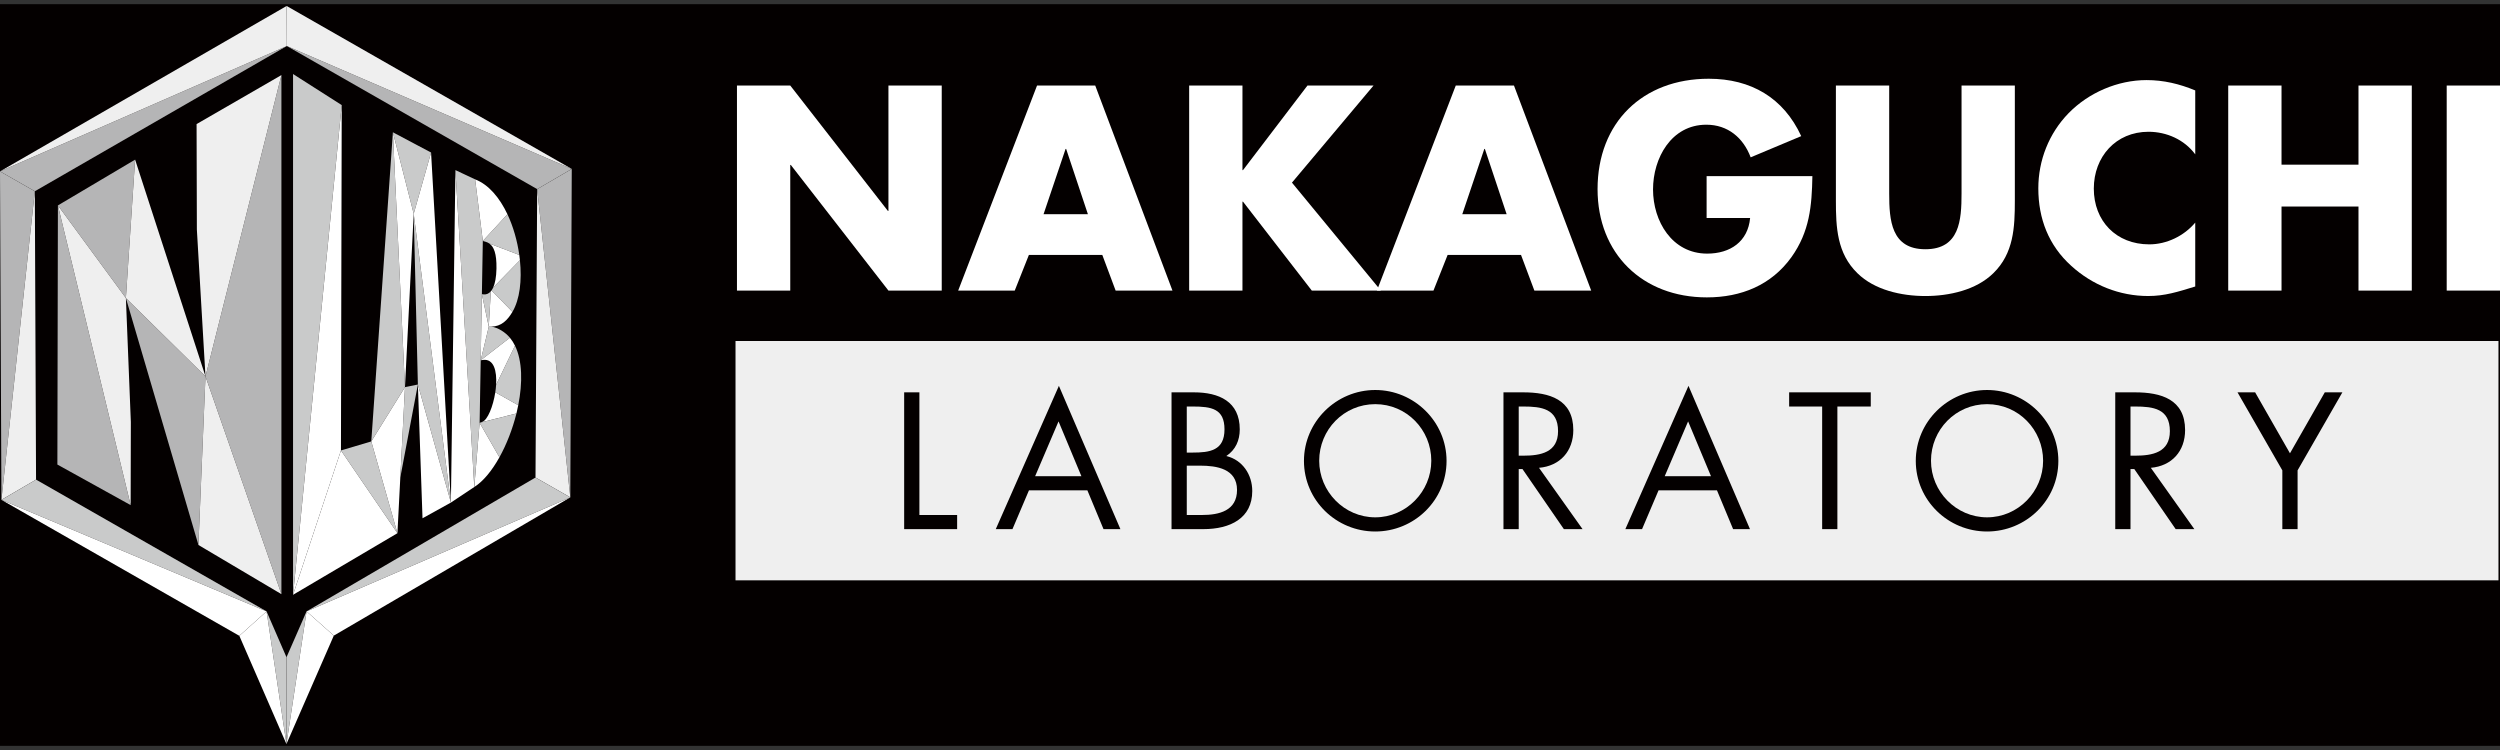 <?xml version="1.0" encoding="utf-8"?>
<!-- Generator: Adobe Illustrator 16.0.4, SVG Export Plug-In . SVG Version: 6.00 Build 0)  -->
<!DOCTYPE svg PUBLIC "-//W3C//DTD SVG 1.1//EN" "http://www.w3.org/Graphics/SVG/1.1/DTD/svg11.dtd">
<svg version="1.1" id="レイヤー_1" xmlns="http://www.w3.org/2000/svg" xmlns:xlink="http://www.w3.org/1999/xlink" x="0px"
	 y="0px" width="283.464px" height="85.039px" viewBox="0 0 283.464 85.039" enable-background="new 0 0 283.464 85.039"
	 xml:space="preserve">
<rect x="0" y="0" width="283.464" height="85.039" fill="#333333" stroke="none"/>
<rect y="0.473" fill="#040000" width="283.465" height="84.094"/>
<g>
	<g>
		<path fill="#FFFFFF" d="M83.562,9.699h6.043l11.069,14.215h0.062V9.699h6.043v23.249h-6.043l-11.07-14.245h-0.062v14.245h-6.043
			V9.699z"/>
		<path fill="#FFFFFF" d="M116.66,28.909l-1.603,4.039h-6.414l8.942-23.249h6.598l8.757,23.249h-6.444l-1.51-4.039H116.66z
			 M120.885,16.884h-0.062l-2.498,7.4h5.026L120.885,16.884z"/>
		<path fill="#FFFFFF" d="M148.247,9.699h7.492l-9.249,11.009l10.081,12.24h-7.832l-7.8-10.082h-0.062v10.082h-6.043V9.699h6.043
			v9.589h0.062L148.247,9.699z"/>
		<path fill="#FFFFFF" d="M164.138,28.909l-1.604,4.039h-6.413l8.941-23.249h6.6l8.757,23.249h-6.444l-1.512-4.039H164.138z
			 M168.362,16.884h-0.061l-2.498,7.4h5.026L168.362,16.884z"/>
		<path fill="#FFFFFF" d="M205.499,19.968c-0.062,3.392-0.309,6.289-2.374,9.188c-2.282,3.176-5.706,4.563-9.591,4.563
			c-7.307,0-12.394-4.964-12.394-12.272c0-7.554,5.117-12.519,12.61-12.519c4.779,0,8.479,2.158,10.483,6.507L198.5,17.84
			c-0.833-2.22-2.59-3.7-5.026-3.7c-3.978,0-6.044,3.792-6.044,7.339c0,3.607,2.159,7.277,6.137,7.277
			c2.62,0,4.624-1.357,4.872-4.04h-4.934v-4.748H205.499z"/>
		<path fill="#FFFFFF" d="M228.454,9.699v13.073c0,2.992-0.123,5.952-2.436,8.203c-1.943,1.911-4.996,2.59-7.708,2.59
			c-2.715,0-5.768-0.679-7.709-2.59c-2.314-2.251-2.437-5.211-2.437-8.203V9.699h6.044V21.94c0,3.021,0.216,6.32,4.102,6.32
			c3.884,0,4.101-3.299,4.101-6.32V9.699H228.454z"/>
		<path fill="#FFFFFF" d="M248.909,17.5c-1.235-1.664-3.238-2.559-5.303-2.559c-3.7,0-6.198,2.838-6.198,6.444
			c0,3.67,2.528,6.322,6.29,6.322c1.973,0,3.945-0.956,5.211-2.468v7.246c-2.005,0.616-3.454,1.079-5.336,1.079
			c-3.235,0-6.319-1.233-8.725-3.423c-2.56-2.312-3.731-5.334-3.731-8.787c0-3.176,1.203-6.229,3.422-8.512
			c2.283-2.343,5.583-3.761,8.85-3.761c1.942,0,3.732,0.432,5.521,1.172V17.5z"/>
		<path fill="#FFFFFF" d="M267.418,18.672V9.699h6.044v23.249h-6.044v-9.527h-8.726v9.527h-6.044V9.699h6.044v8.973H267.418z"/>
		<path fill="#FFFFFF" d="M283.465,32.948h-6.044V9.699h6.044V32.948z"/>
	</g>
	<g>
		<polygon fill="#EFEFEF" points="188.756,53.991 194,53.991 191.407,47.779 		"/>
		<path fill="#EFEFEF" d="M176.661,48.89c0-2.55-1.871-2.797-3.949-2.797h-0.511v5.574h0.533
			C174.688,51.667,176.661,51.297,176.661,48.89z"/>
		<path fill="#EFEFEF" d="M136.064,52.798h-1.501v5.595h1.727c1.933,0,3.971-0.475,3.971-2.839
			C140.261,53.146,137.955,52.798,136.064,52.798z"/>
		<path fill="#EFEFEF" d="M138.84,48.683c0-2.343-1.48-2.59-3.599-2.59h-0.678v5.223h0.657
			C137.175,51.315,138.84,51.09,138.84,48.683z"/>
		<polygon fill="#EFEFEF" points="117.37,53.991 122.614,53.991 120.023,47.779 		"/>
		<path fill="#EFEFEF" d="M155.933,45.825c-3.56,0-6.355,2.9-6.355,6.418c0,3.495,2.84,6.415,6.355,6.415s6.356-2.92,6.356-6.415
			C162.289,48.726,159.491,45.825,155.933,45.825z"/>
		<path fill="#EFEFEF" d="M83.397,38.661V65.8h199.894V38.661H83.397z M108.525,59.996h-6.006v-15.51h1.727v13.906h4.279V59.996z
			 M125.123,59.996l-1.831-4.401h-6.622l-1.871,4.401h-1.893l7.158-16.248l6.974,16.248H125.123z M136.435,59.996h-3.601v-15.51
			h2.55c2.818,0,5.186,1.03,5.186,4.196c0,1.255-0.475,2.324-1.523,3.023c1.851,0.454,2.941,2.119,2.941,3.972
			C141.987,58.764,139.499,59.996,136.435,59.996z M155.933,60.265c-4.422,0-8.083-3.539-8.083-8.003
			c0-4.442,3.661-8.041,8.083-8.041s8.085,3.599,8.085,8.041C164.018,56.726,160.354,60.265,155.933,60.265z M177.321,59.996
			l-4.69-6.807h-0.43v6.807h-1.729v-15.51h2.24c2.942,0,5.679,0.783,5.679,4.279c0,2.386-1.501,4.072-3.889,4.278l4.937,6.952
			H177.321z M196.51,59.996l-1.831-4.401h-6.622l-1.872,4.401h-1.893l7.158-16.248l6.972,16.248H196.51z M212.118,46.093h-3.785
			v13.903h-1.727V46.093h-3.743v-1.606h9.255V46.093z M225.305,60.265c-4.424,0-8.083-3.539-8.083-8.003
			c0-4.442,3.659-8.041,8.083-8.041c4.421,0,8.083,3.599,8.083,8.041C233.388,56.726,229.726,60.265,225.305,60.265z
			 M246.691,59.996l-4.689-6.807h-0.434v6.807h-1.729v-15.51h2.243c2.94,0,5.677,0.783,5.677,4.279c0,2.386-1.5,4.072-3.886,4.278
			l4.936,6.952H246.691z M260.513,53.332v6.664h-1.729v-6.664l-5.082-8.846h1.998l3.949,6.912l3.949-6.912h1.995L260.513,53.332z"/>
		<path fill="#EFEFEF" d="M225.305,45.825c-3.561,0-6.358,2.9-6.358,6.418c0,3.495,2.841,6.415,6.358,6.415
			c3.515,0,6.354-2.92,6.354-6.415C231.658,48.726,228.862,45.825,225.305,45.825z"/>
		<path fill="#EFEFEF" d="M246.032,48.89c0-2.55-1.873-2.797-3.949-2.797h-0.515v5.574h0.535
			C244.058,51.667,246.032,51.297,246.032,48.89z"/>
	</g>
	<polygon fill="#618D34" points="32.006,37.934 32.037,37.934 32.006,37.915 	"/>
	<g>
		<polygon fill="#B5B5B6" points="6.565,23.291 6.506,52.674 14.814,57.274 		"/>
		<polygon fill="#B5B5B6" points="6.565,23.291 14.274,33.797 15.32,18.1 		"/>
		<polygon fill="#B5B5B6" points="23.299,42.679 14.274,33.797 22.499,61.794 		"/>
		<polygon fill="#B5B5B6" points="23.299,42.679 31.909,67.369 31.909,8.513 		"/>
		<polygon fill="#B5B5B6" points="0.161,56.676 3.949,21.686 0,19.433 		"/>
		<polygon fill="#B5B5B6" points="32.521,5.219 3.949,21.686 0,19.433 		"/>
		<polygon fill="#B5B5B6" points="64.83,19.155 32.521,5.219 60.907,21.444 		"/>
		<polygon fill="#B5B5B6" points="64.83,19.155 64.664,56.394 60.907,21.444 		"/>
	</g>
	<g>
		<polygon fill="#EFEFEF" points="6.565,23.291 14.274,33.797 14.836,47.846 14.814,57.274 		"/>
		<polygon fill="#EFEFEF" points="23.299,42.679 14.274,33.797 15.32,18.1 		"/>
		<polygon fill="#EFEFEF" points="23.299,42.679 31.909,67.369 22.499,61.794 		"/>
		<polygon fill="#EFEFEF" points="23.299,42.679 22.322,26.028 22.289,14.069 31.909,8.513 		"/>
		<polygon fill="#EFEFEF" points="0.161,56.676 4.087,54.382 3.949,21.686 		"/>
		<polygon fill="#EFEFEF" points="0,19.433 32.521,5.219 32.5,0.676 		"/>
		<polygon fill="#EFEFEF" points="64.83,19.155 32.521,5.219 32.5,0.676 		"/>
		<polygon fill="#EFEFEF" points="60.718,54.143 64.664,56.394 60.907,21.444 		"/>
	</g>
	<g>
		<polygon fill="#C9CACA" points="60.718,54.143 64.664,56.394 34.76,69.323 		"/>
		<polygon fill="#C9CACA" points="32.485,74.523 32.478,84.363 34.76,69.323 		"/>
		<polygon fill="#C9CACA" points="0.161,56.676 4.087,54.382 30.225,69.323 		"/>
		<polygon fill="#C9CACA" points="32.478,84.363 32.485,74.523 30.225,69.323 		"/>
		<path fill="#C9CACA" d="M38.747,11.916l-5.52-3.522c0,9.846,0,49.209,0,59.048L38.747,11.916z"/>
		<polygon fill="#C9CACA" points="42.099,50.051 45.063,60.457 38.659,51.073 		"/>
		<polygon fill="#C9CACA" points="42.099,50.051 44.549,15 45.919,43.895 		"/>
		<polygon fill="#C9CACA" points="46.908,24.238 44.549,15 48.877,17.295 		"/>
		<polygon fill="#C9CACA" points="46.908,24.238 51.126,56.984 47.381,43.599 		"/>
		<polygon fill="#C9CACA" points="45.391,54.135 47.381,43.599 45.919,43.895 		"/>
		<polygon fill="#C9CACA" points="51.638,19.288 53.872,20.337 54.745,27.323 54.382,47.939 53.777,55.22 		"/>
		<path fill="#C9CACA" d="M55.654,33.03c-0.243,0.278-0.522,0.38-0.814,0.349l-0.204-0.021l0.783,3.686L55.654,33.03z"/>
		<path fill="#C9CACA" d="M55.474,27.606l3.405,1.302c-0.225-1.594-0.678-3.207-1.342-4.615l-2.792,3.03l0.347,0.1
			C55.229,27.466,55.357,27.523,55.474,27.606z"/>
		<path fill="#C9CACA" d="M55.731,32.931l2.372,2.432c0.833-1.396,1.089-3.58,0.848-5.861l-3.029,3.098
			C55.862,32.728,55.798,32.838,55.731,32.931z"/>
		<path fill="#C9CACA" d="M54.506,40.849l3.309-2.556c-0.51-0.61-1.333-1.147-2.108-1.259l-0.287,0.01L54.506,40.849z"/>
		<path fill="#C9CACA" d="M56.159,44.479l2.602,1.469c0.503-2.534,0.477-5.027-0.368-6.751l-2.142,4.438
			C56.232,43.913,56.204,44.2,56.159,44.479z"/>
		<path fill="#C9CACA" d="M56.626,51.853c0.816-1.464,1.489-3.203,1.931-4.971l-4.175,1.058L56.626,51.853z"/>
	</g>
	<g>
		<polygon fill="#FFFFFF" points="37.848,72.071 64.664,56.394 34.76,69.323 		"/>
		<polygon fill="#FFFFFF" points="37.848,72.071 32.478,84.363 34.76,69.323 		"/>
		<polygon fill="#FFFFFF" points="0.161,56.676 27.137,72.093 30.225,69.323 		"/>
		<polygon fill="#FFFFFF" points="32.478,84.363 27.137,72.093 30.225,69.323 		"/>
		<polygon fill="#FFFFFF" points="33.228,67.441 38.747,11.916 38.659,51.073 		"/>
		<polygon fill="#FFFFFF" points="33.228,67.441 45.063,60.457 38.659,51.073 		"/>
		<polygon fill="#FFFFFF" points="42.099,50.051 45.063,60.457 45.919,43.895 		"/>
		<polygon fill="#FFFFFF" points="46.908,24.238 44.549,15 45.919,43.895 		"/>
		<polygon fill="#FFFFFF" points="46.908,24.238 51.126,56.984 48.877,17.295 		"/>
		<polygon fill="#FFFFFF" points="47.907,58.766 51.126,56.984 47.381,43.599 		"/>
		<polygon fill="#FFFFFF" points="54.636,33.358 54.506,40.849 55.419,37.044 		"/>
		<path fill="#FFFFFF" d="M57.537,24.293c-0.883-1.865-2.126-3.365-3.665-3.956l0.873,6.986L57.537,24.293z"/>
		<path fill="#FFFFFF" d="M56.292,30.436c0.009-0.518,0.019-0.982,0,0.013c-0.021,1.185-0.012,0.575,0,0.009
			c-0.02,0.984-0.161,1.677-0.37,2.142l3.029-3.098c-0.022-0.197-0.046-0.396-0.072-0.593l-3.405-1.302
			C55.99,27.955,56.322,28.743,56.292,30.436z"/>
		<path fill="#FFFFFF" d="M55.706,37.034c1.124-0.012,1.836-0.719,2.397-1.672l-2.372-2.432c-0.025,0.038-0.05,0.069-0.077,0.1
			l-0.235,4.014L55.706,37.034z"/>
		<path fill="#FFFFFF" d="M56.251,43.635l2.142-4.438c-0.16-0.332-0.355-0.633-0.578-0.904l-3.309,2.556l0.27-0.038
			C55.99,40.661,56.351,42.049,56.251,43.635z"/>
		<path fill="#FFFFFF" d="M56.159,44.479c-0.247,1.597-0.868,3.152-1.49,3.363l-0.287,0.097l4.175-1.058
			c0.073-0.31,0.145-0.623,0.204-0.934L56.159,44.479z"/>
		<path fill="#FFFFFF" d="M56.626,51.853l-2.244-3.913l-0.604,7.28C54.805,54.566,55.789,53.355,56.626,51.853z"/>
		<polygon fill="#FFFFFF" points="51.638,19.288 51.126,56.984 53.777,55.22 		"/>
	</g>
</g>
</svg>
